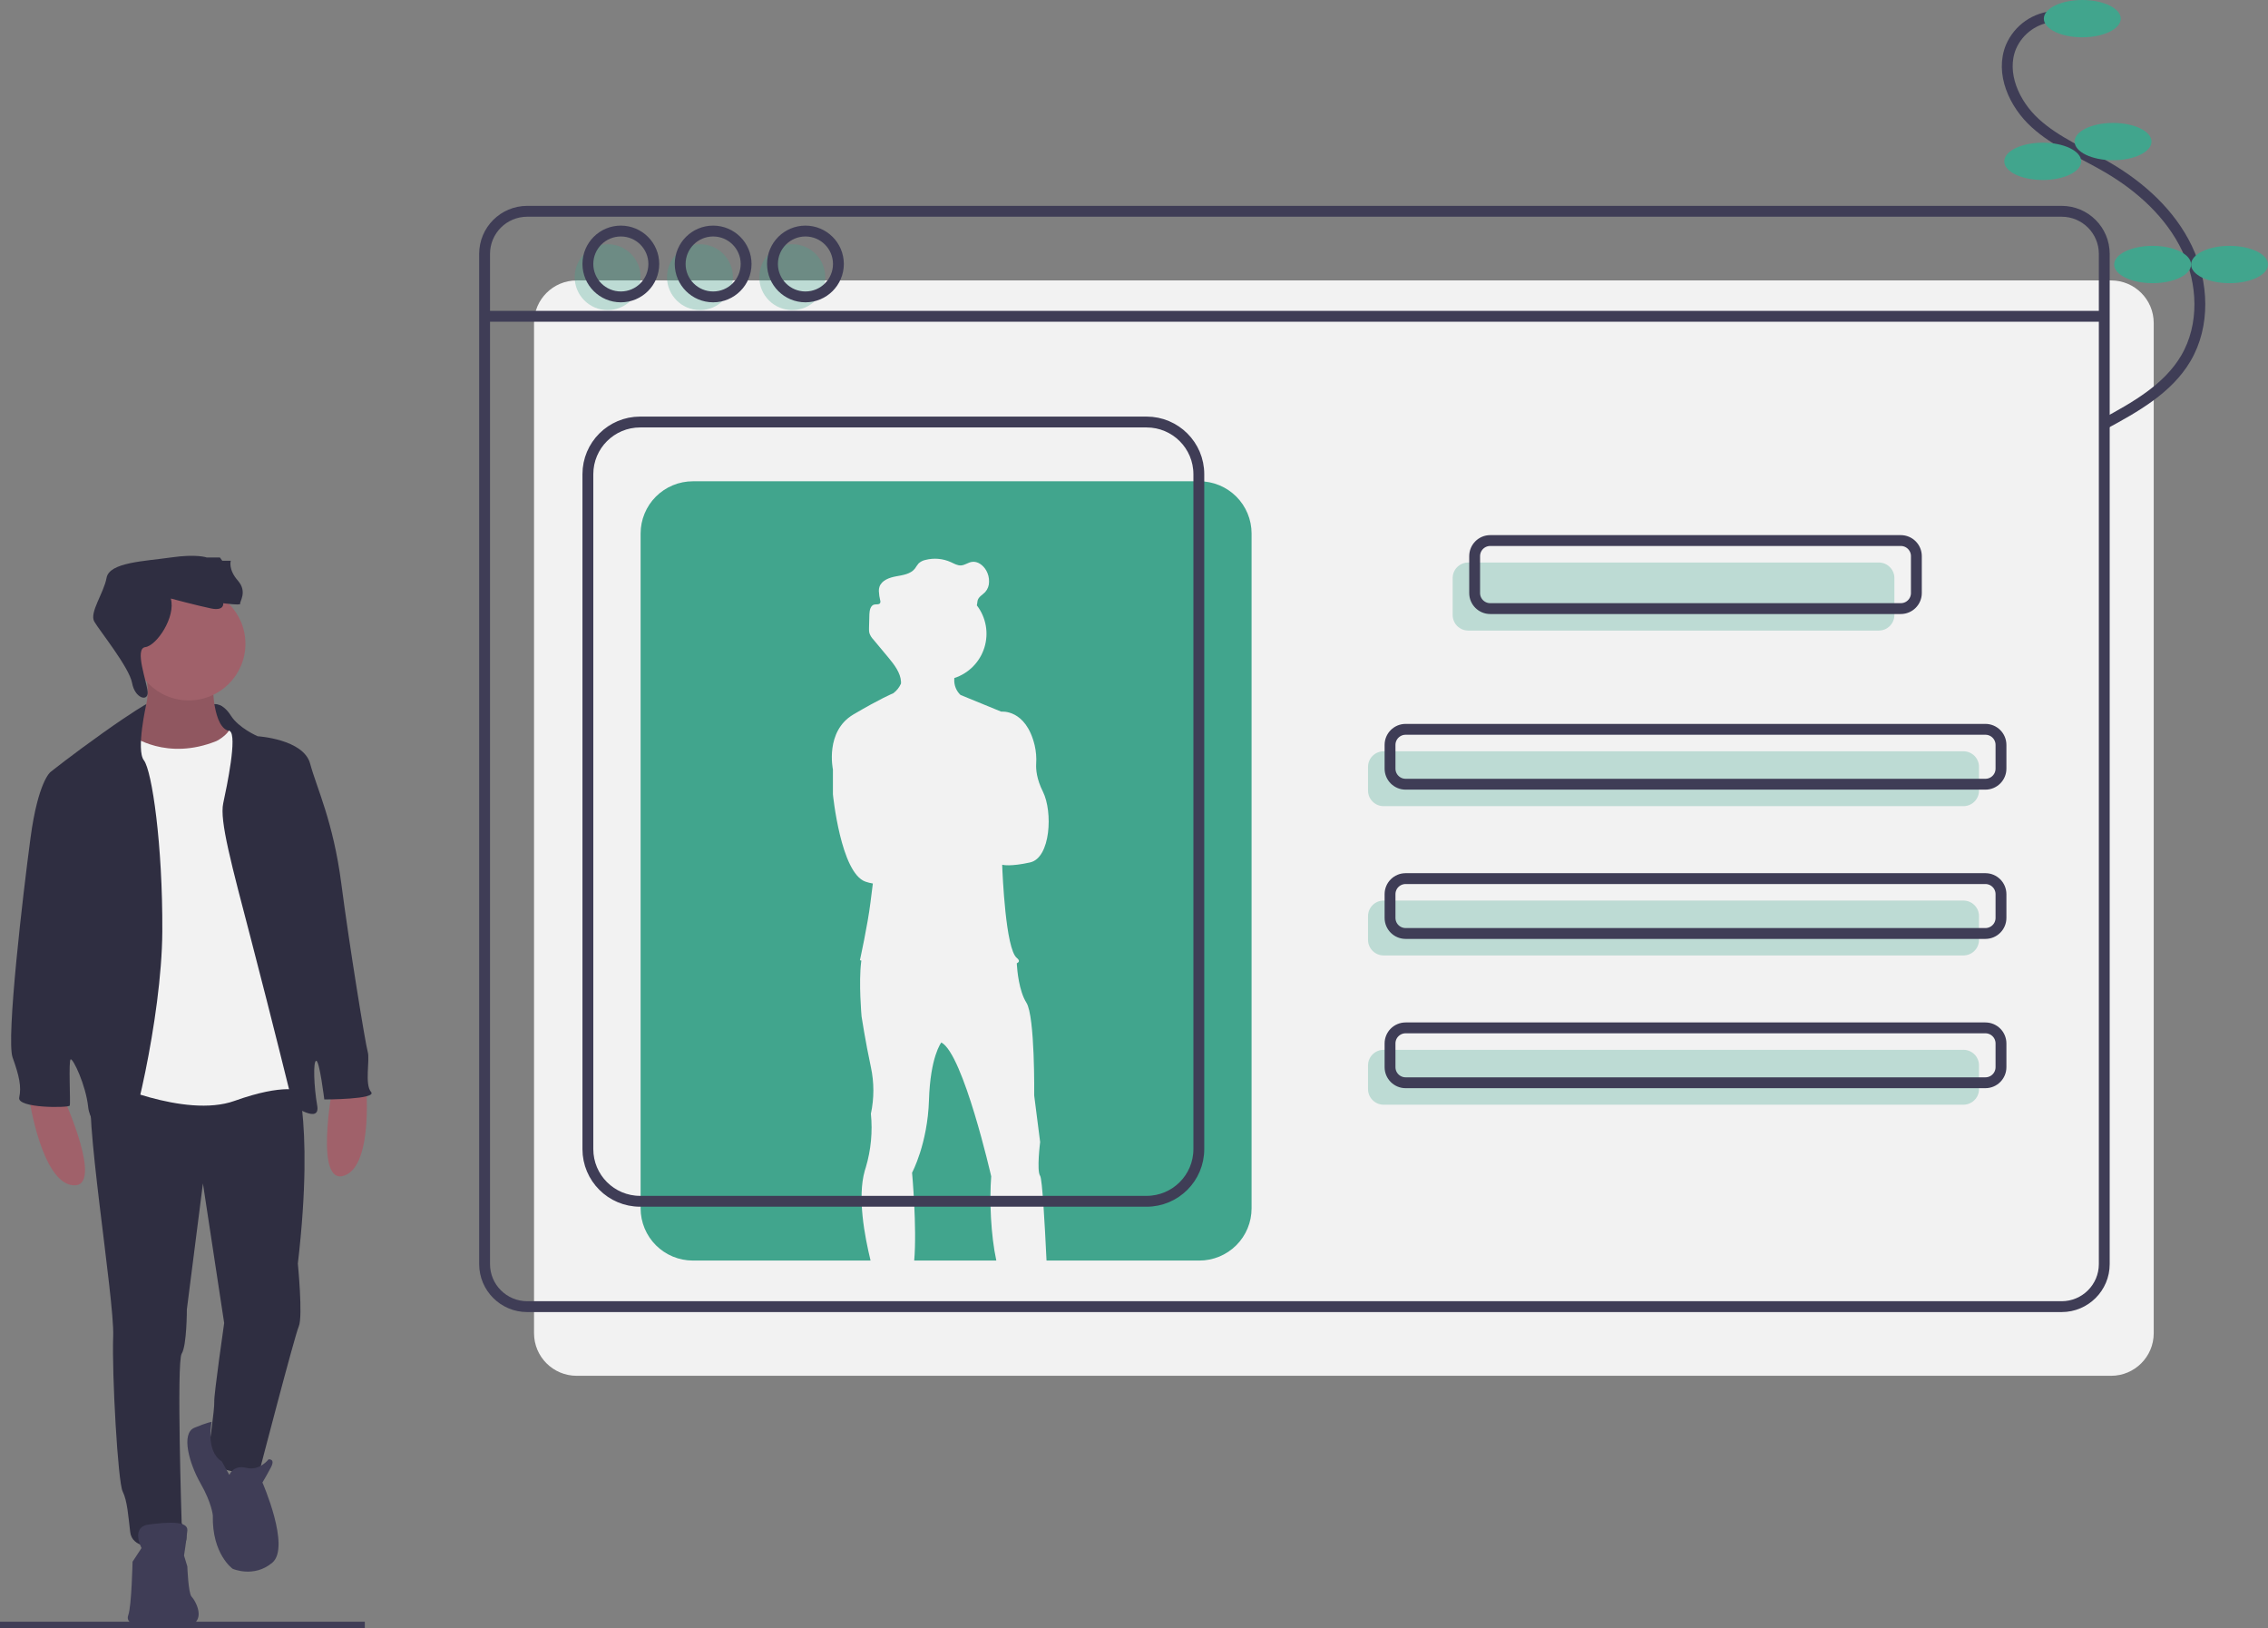 <svg width="209" height="150" viewBox="0 0 209 150" fill="none" xmlns="http://www.w3.org/2000/svg">
<rect x="0" y="0" width="209" height="150" fill="#808080" stroke="none"/>
<g clip-path="url(#clip0)">
<path d="M0 149.899H33.618" stroke="#3F3D56" stroke-miterlimit="10"/>
<path d="M194.541 25.835H53.141C50.971 25.835 49.212 27.591 49.212 29.757V122.822C49.212 124.988 50.971 126.744 53.141 126.744H194.541C196.71 126.744 198.469 124.988 198.469 122.822V29.757C198.469 27.591 196.71 25.835 194.541 25.835Z" fill="#F2F2F2"/>
<path d="M189.984 19.465H48.584C46.414 19.465 44.656 21.221 44.656 23.387V116.452C44.656 118.618 46.414 120.374 48.584 120.374H189.984C192.154 120.374 193.912 118.618 193.912 116.452V23.387C193.912 21.221 192.154 19.465 189.984 19.465Z" stroke="#3F3D56" stroke-miterlimit="10"/>
<path d="M44.656 29.139H193.912" stroke="#3F3D56" stroke-miterlimit="10"/>
<path opacity="0.3" d="M173.135 51.821H135.302C134.508 51.821 133.865 52.463 133.865 53.255V56.655C133.865 57.447 134.508 58.09 135.302 58.09H173.135C173.929 58.09 174.572 57.447 174.572 56.655V53.255C174.572 52.463 173.929 51.821 173.135 51.821Z" fill="#41A58D"/>
<path opacity="0.3" d="M180.932 69.212H127.505C126.711 69.212 126.068 69.854 126.068 70.646V72.833C126.068 73.625 126.711 74.267 127.505 74.267H180.932C181.726 74.267 182.369 73.625 182.369 72.833V70.646C182.369 69.854 181.726 69.212 180.932 69.212Z" fill="#41A58D"/>
<path opacity="0.3" d="M180.932 82.963H127.505C126.711 82.963 126.068 83.605 126.068 84.397V86.584C126.068 87.376 126.711 88.019 127.505 88.019H180.932C181.726 88.019 182.369 87.376 182.369 86.584V84.397C182.369 83.605 181.726 82.963 180.932 82.963Z" fill="#41A58D"/>
<path opacity="0.3" d="M180.932 96.714H127.505C126.711 96.714 126.068 97.356 126.068 98.148V100.335C126.068 101.128 126.711 101.77 127.505 101.77H180.932C181.726 101.77 182.369 101.128 182.369 100.335V98.148C182.369 97.356 181.726 96.714 180.932 96.714Z" fill="#41A58D"/>
<path d="M175.161 49.798H137.327C136.534 49.798 135.891 50.441 135.891 51.233V54.633C135.891 55.425 136.534 56.067 137.327 56.067H175.161C175.954 56.067 176.597 55.425 176.597 54.633V51.233C176.597 50.441 175.954 49.798 175.161 49.798Z" stroke="#3F3D56" stroke-miterlimit="10"/>
<path d="M182.958 67.189H129.53C128.737 67.189 128.094 67.832 128.094 68.624V70.811C128.094 71.603 128.737 72.245 129.53 72.245H182.958C183.751 72.245 184.394 71.603 184.394 70.811V68.624C184.394 67.832 183.751 67.189 182.958 67.189Z" stroke="#3F3D56" stroke-miterlimit="10"/>
<path d="M182.958 80.941H129.53C128.737 80.941 128.094 81.583 128.094 82.375V84.562C128.094 85.354 128.737 85.996 129.53 85.996H182.958C183.751 85.996 184.394 85.354 184.394 84.562V82.375C184.394 81.583 183.751 80.941 182.958 80.941Z" stroke="#3F3D56" stroke-miterlimit="10"/>
<path d="M182.958 94.692H129.53C128.737 94.692 128.094 95.334 128.094 96.126V98.313C128.094 99.105 128.737 99.748 129.53 99.748H182.958C183.751 99.748 184.394 99.105 184.394 98.313V96.126C184.394 95.334 183.751 94.692 182.958 94.692Z" stroke="#3F3D56" stroke-miterlimit="10"/>
<path opacity="0.3" d="M55.996 28.565C57.674 28.565 59.034 27.207 59.034 25.531C59.034 23.856 57.674 22.498 55.996 22.498C54.319 22.498 52.959 23.856 52.959 25.531C52.959 27.207 54.319 28.565 55.996 28.565Z" fill="#41A58D"/>
<path opacity="0.3" d="M64.502 28.565C66.18 28.565 67.54 27.207 67.54 25.531C67.54 23.856 66.18 22.498 64.502 22.498C62.825 22.498 61.465 23.856 61.465 25.531C61.465 27.207 62.825 28.565 64.502 28.565Z" fill="#41A58D"/>
<path opacity="0.3" d="M73.008 28.565C74.686 28.565 76.046 27.207 76.046 25.531C76.046 23.856 74.686 22.498 73.008 22.498C71.331 22.498 69.971 23.856 69.971 25.531C69.971 27.207 71.331 28.565 73.008 28.565Z" fill="#41A58D"/>
<path d="M57.212 27.351C58.889 27.351 60.249 25.993 60.249 24.318C60.249 22.643 58.889 21.285 57.212 21.285C55.534 21.285 54.174 22.643 54.174 24.318C54.174 25.993 55.534 27.351 57.212 27.351Z" stroke="#3F3D56" stroke-miterlimit="10"/>
<path d="M65.718 27.351C67.395 27.351 68.755 25.993 68.755 24.318C68.755 22.643 67.395 21.285 65.718 21.285C64.04 21.285 62.68 22.643 62.68 24.318C62.68 25.993 64.04 27.351 65.718 27.351Z" stroke="#3F3D56" stroke-miterlimit="10"/>
<path d="M74.223 27.351C75.901 27.351 77.261 25.993 77.261 24.318C77.261 22.643 75.901 21.285 74.223 21.285C72.546 21.285 71.186 22.643 71.186 24.318C71.186 25.993 72.546 27.351 74.223 27.351Z" stroke="#3F3D56" stroke-miterlimit="10"/>
<path d="M91.813 116.128C91.304 113.788 91.169 110.593 91.341 108.37C91.341 108.37 88.769 97.089 86.745 96.036L86.745 96.037C86.714 96.077 85.732 97.362 85.607 101.34C85.481 105.381 84.048 108.033 84.048 108.033C84.048 108.033 84.511 113.07 84.246 116.128L91.813 116.128Z" fill="#41A58D"/>
<path d="M110.521 44.338H63.849C63.216 44.338 62.59 44.462 62.006 44.704C61.422 44.946 60.892 45.3 60.444 45.746C59.997 46.193 59.643 46.722 59.401 47.306C59.159 47.889 59.034 48.514 59.034 49.145V111.32C59.034 111.952 59.159 112.577 59.401 113.16C59.643 113.743 59.997 114.273 60.444 114.72C60.892 115.166 61.422 115.52 62.006 115.762C62.59 116.003 63.216 116.128 63.849 116.128H80.223C79.677 113.863 78.997 110.326 79.685 107.866L79.685 107.865L79.685 107.866C79.718 107.751 79.752 107.638 79.79 107.528C80.263 105.932 80.42 104.259 80.254 102.603C80.558 101.188 80.558 99.724 80.254 98.309C79.748 95.952 79.394 93.637 79.394 93.637C79.394 93.637 79.115 90.522 79.359 88.613C79.364 88.571 79.37 88.531 79.376 88.49C79.29 88.471 79.242 88.46 79.242 88.46C79.242 88.46 79.959 85.218 80.212 83.156C80.271 82.669 80.35 82.052 80.435 81.393C80.201 81.355 79.972 81.296 79.748 81.219C77.472 80.42 76.755 73.18 76.755 73.18V70.885C76.755 70.885 75.996 67.371 78.652 65.813C81.209 64.313 82.23 63.903 82.302 63.874C82.322 63.861 82.341 63.848 82.361 63.833C82.65 63.606 82.879 63.312 83.027 62.977C83.031 62.919 83.031 62.861 83.03 62.804C82.986 61.982 82.413 61.234 81.869 60.581C81.405 60.025 80.941 59.468 80.477 58.911C80.318 58.746 80.196 58.548 80.119 58.332C80.089 58.213 80.076 58.09 80.081 57.967C80.08 57.922 80.081 57.877 80.082 57.831C80.089 57.416 80.1 57.001 80.115 56.586C80.128 56.224 80.22 55.767 80.575 55.692C80.76 55.654 81.005 55.721 81.103 55.56C81.135 55.493 81.144 55.417 81.126 55.345C81.125 55.35 81.125 55.356 81.123 55.361C81.122 55.355 81.121 55.348 81.12 55.341C81.046 55.051 81.002 54.754 80.988 54.454C80.984 54.319 81.003 54.184 81.045 54.056C81.251 53.454 81.96 53.207 82.586 53.094C83.213 52.98 83.916 52.883 84.309 52.383C84.415 52.217 84.529 52.056 84.651 51.903C84.832 51.739 85.053 51.627 85.293 51.58C86.07 51.383 86.892 51.456 87.623 51.786C87.926 51.924 88.23 52.11 88.563 52.089C88.908 52.067 89.203 51.825 89.544 51.766C90.095 51.67 90.621 52.082 90.892 52.57C91.065 52.88 91.151 53.231 91.142 53.586C91.149 53.939 91.021 54.282 90.785 54.545C90.548 54.796 90.194 54.968 90.096 55.299C90.056 55.434 90.065 55.578 90.03 55.714C90.025 55.731 90.018 55.747 90.012 55.764C90.019 55.772 90.026 55.78 90.032 55.788C90.447 56.334 90.725 56.971 90.843 57.645C90.961 58.32 90.915 59.013 90.711 59.666C90.506 60.319 90.147 60.915 89.665 61.402C89.183 61.889 88.592 62.254 87.94 62.466C87.938 62.508 87.937 62.551 87.937 62.594C87.925 62.859 87.97 63.124 88.069 63.37C88.168 63.617 88.319 63.839 88.512 64.022L92.268 65.561C92.268 65.561 94.529 65.287 95.345 68.656C95.476 69.217 95.523 69.793 95.485 70.367C95.455 70.875 95.525 71.769 96.104 72.927C97.032 74.779 96.821 79.031 94.924 79.451C93.127 79.85 92.428 79.683 92.359 79.664L92.355 79.738C92.385 80.536 92.669 87.416 93.701 88.249C93.987 88.479 93.932 88.635 93.698 88.74L93.699 88.74C93.699 88.74 93.701 88.784 93.705 88.864C93.736 89.367 93.895 91.284 94.586 92.374C95.388 93.637 95.303 100.92 95.303 100.92L95.851 105.213C95.851 105.213 95.514 107.865 95.851 108.328C96.043 108.59 96.274 112.656 96.439 116.128H110.521C111.797 116.128 113.022 115.621 113.925 114.72C114.828 113.818 115.335 112.595 115.335 111.32V49.145C115.335 48.514 115.21 47.889 114.968 47.306C114.726 46.722 114.372 46.193 113.925 45.746C113.478 45.3 112.947 44.946 112.363 44.704C111.779 44.462 111.153 44.338 110.521 44.338Z" fill="#41A58D"/>
<path d="M105.66 38.878H58.988C56.329 38.878 54.174 41.03 54.174 43.685V105.86C54.174 108.515 56.329 110.668 58.988 110.668H105.66C108.319 110.668 110.474 108.515 110.474 105.86V43.685C110.474 41.03 108.319 38.878 105.66 38.878Z" stroke="#3F3D56" stroke-miterlimit="10"/>
<path d="M20.419 65.041C20.419 65.041 18.531 64.484 18.126 65.091C17.721 65.697 18.678 70.095 18.678 70.095L22.839 70.348L21.387 66.686L20.419 65.041Z" fill="#2F2E41"/>
<path d="M5.862 101.156C5.862 101.156 9.648 109.456 6.732 109.195C3.817 108.935 2.685 101.156 2.685 101.156H5.862Z" fill="#A0616A"/>
<path d="M30.623 100.292C30.623 100.292 28.962 109.26 31.728 108.302C34.494 107.344 33.706 99.524 33.706 99.524L30.623 100.292Z" fill="#A0616A"/>
<path d="M19.613 62.96C19.613 62.96 19.57 67.132 21.18 67.349C22.79 67.567 20.266 69.783 20.266 69.783L17.394 70.347L13.26 70.043L11.432 67.697C11.432 67.697 14.652 66.176 13.26 61.44L19.613 62.96Z" fill="#A0616A"/>
<path opacity="0.1" d="M19.613 62.96C19.613 62.96 19.57 67.132 21.18 67.349C22.79 67.567 20.266 69.783 20.266 69.783L17.394 70.347L13.26 70.043L11.432 67.697C11.432 67.697 14.652 66.176 13.26 61.44L19.613 62.96Z" fill="black"/>
<path d="M27.011 98.245C27.011 98.245 29.057 102.634 27.447 116.409C27.447 116.409 27.925 121.276 27.534 122.188C27.142 123.101 23.922 135.485 23.922 135.485C23.922 135.485 19.788 136.398 19.222 133.66C19.222 133.66 19.788 129.749 19.744 129.141C19.7 128.533 20.658 121.884 20.658 121.884L18.7 109.022L17.22 120.624C17.22 120.624 17.22 123.97 16.741 124.709C16.262 125.447 16.741 140.309 16.741 140.309C16.741 140.309 18.09 142.568 16.045 142.612C14 142.655 12.172 142.568 11.998 141.134C11.824 139.7 11.737 138.266 11.302 137.397C10.866 136.528 10.301 126.577 10.431 123.101C10.562 119.624 7.559 101.765 8.516 99.896C9.474 98.028 27.011 98.245 27.011 98.245Z" fill="#2F2E41"/>
<path d="M17.394 64.525C20.278 64.525 22.616 62.19 22.616 59.31C22.616 56.43 20.278 54.096 17.394 54.096C14.51 54.096 12.172 56.43 12.172 59.31C12.172 62.19 14.51 64.525 17.394 64.525Z" fill="#A0616A"/>
<path d="M12.172 67.784C12.172 67.784 15.348 70.13 19.961 68.262C19.961 68.262 21.485 67.523 21.354 66.393C21.223 65.263 24.531 75.475 24.531 75.475L27.882 93.248L27.707 100.505C27.707 100.505 26.228 99.766 21.615 101.417C17.002 103.068 9.474 99.549 9.474 99.549L9.735 80.907L9.996 70.043L10.692 67.653C10.692 67.653 11.04 67.002 12.172 67.784Z" fill="#F2F2F2"/>
<path d="M19.759 64.867C19.759 64.867 20.527 64.742 21.267 65.915C22.007 67.088 23.748 67.827 23.748 67.827C23.748 67.827 27.969 68.088 28.578 70.347C29.187 72.607 30.71 75.692 31.45 81.385C32.19 87.077 33.67 96.159 33.887 96.898C34.105 97.637 33.583 99.896 34.192 100.592C34.801 101.287 29.884 101.287 29.884 101.287C29.884 101.287 29.448 97.724 29.144 97.724C28.839 97.724 28.926 100.114 29.231 101.852C29.535 103.59 27.011 101.852 27.011 101.852C27.011 101.852 25.053 93.9 23.182 86.73C21.311 79.56 20.223 75.605 20.571 73.998C20.919 72.39 21.876 67.784 21.18 67.349C20.484 66.915 19.759 64.867 19.759 64.867Z" fill="#2F2E41"/>
<path d="M13.483 64.863C13.483 64.863 12.346 65.481 9.474 67.523C6.601 69.565 4.643 71.13 4.643 71.13C4.643 71.13 3.512 71.999 2.815 77.17C2.119 82.341 0.553 95.725 1.162 97.419C1.771 99.114 1.989 100.114 1.771 101.113C1.553 102.112 6.34 102.069 6.427 101.852C6.514 101.634 6.297 97.68 6.514 97.593C6.732 97.506 7.907 99.94 8.125 101.982C8.342 104.024 10.866 105.632 11.432 105.632C11.998 105.632 14.913 93.856 14.957 85.817C15 77.778 13.999 70.999 13.26 70.043C12.52 69.087 13.483 64.863 13.483 64.863Z" fill="#2F2E41"/>
<path d="M21.136 135.876C21.136 135.876 21.485 134.92 22.703 135.225C23.922 135.529 24.748 134.442 24.748 134.442C24.748 134.442 25.401 134.356 24.966 135.181C24.531 136.007 24.183 136.572 24.183 136.572C24.183 136.572 26.794 142.525 25.096 143.959C23.399 145.393 21.441 144.524 21.441 144.524C21.441 144.524 19.526 143.177 19.613 139.614C19.613 139.614 19.526 138.484 18.482 136.659C17.437 134.834 16.654 132.052 17.916 131.531C19.178 131.01 19.503 130.99 19.503 130.99C19.503 130.99 18.912 133.687 20.438 134.63L21.136 135.876Z" fill="#3F3D56"/>
<path d="M13.042 142.612C13.042 142.612 11.998 140.656 13.738 140.439C15.479 140.222 17.35 140.091 17.263 141.004C17.176 141.917 16.959 143.307 16.959 143.307L17.263 144.307C17.263 144.307 17.35 146.783 17.655 147.088C17.959 147.392 19.613 149.999 16.088 149.999C12.563 149.999 11.519 149.608 11.823 148.782C12.128 147.957 12.215 143.872 12.215 143.872L13.042 142.612Z" fill="#3F3D56"/>
<path d="M15.74 55.139C15.74 55.139 18.177 55.79 19.439 56.051C20.701 56.312 20.571 55.573 20.571 55.573C20.571 55.573 22.224 55.79 22.137 55.617C22.05 55.443 22.834 54.53 21.92 53.487C21.006 52.444 21.267 51.662 21.267 51.662H20.484L20.266 51.358H19.048C19.048 51.358 18.134 51.011 15.74 51.358C13.347 51.706 10.083 51.793 9.822 53.227C9.561 54.661 8.212 56.442 8.691 57.268C9.169 58.093 11.911 61.483 12.172 62.917C12.433 64.351 13.652 64.669 13.608 63.771C13.565 62.873 12.346 59.745 13.39 59.614C14.435 59.484 16.219 56.833 15.74 55.139Z" fill="#2F2E41"/>
<path d="M189.331 1.508C188.468 1.557 187.635 1.845 186.927 2.339C186.218 2.834 185.662 3.516 185.319 4.309C184.316 6.73 185.608 9.575 187.547 11.34C189.486 13.106 191.977 14.115 194.24 15.442C197.28 17.224 200.011 19.697 201.532 22.872C203.053 26.048 203.215 29.981 201.427 33.014C199.768 35.829 196.75 37.514 193.872 39.069" stroke="#3F3D56" stroke-miterlimit="10"/>
<path d="M191.887 3.438C193.844 3.438 195.431 2.668 195.431 1.719C195.431 0.77 193.844 0 191.887 0C189.93 0 188.343 0.77 188.343 1.719C188.343 2.668 189.93 3.438 191.887 3.438Z" fill="#41A58D"/>
<path d="M194.722 14.762C196.68 14.762 198.266 13.993 198.266 13.043C198.266 12.094 196.68 11.325 194.722 11.325C192.765 11.325 191.178 12.094 191.178 13.043C191.178 13.993 192.765 14.762 194.722 14.762Z" fill="#41A58D"/>
<path d="M188.242 16.582C190.199 16.582 191.786 15.813 191.786 14.863C191.786 13.914 190.199 13.145 188.242 13.145C186.284 13.145 184.698 13.914 184.698 14.863C184.698 15.813 186.284 16.582 188.242 16.582Z" fill="#41A58D"/>
<path d="M198.368 26.087C200.325 26.087 201.912 25.317 201.912 24.368C201.912 23.419 200.325 22.649 198.368 22.649C196.41 22.649 194.824 23.419 194.824 24.368C194.824 25.317 196.41 26.087 198.368 26.087Z" fill="#41A58D"/>
<path d="M205.456 26.087C207.413 26.087 209 25.317 209 24.368C209 23.419 207.413 22.649 205.456 22.649C203.499 22.649 201.912 23.419 201.912 24.368C201.912 25.317 203.499 26.087 205.456 26.087Z" fill="#41A58D"/>
</g>
<defs>
<clipPath id="clip0">
<rect width="209" height="150" fill="white"/>
</clipPath>
</defs>
</svg>
